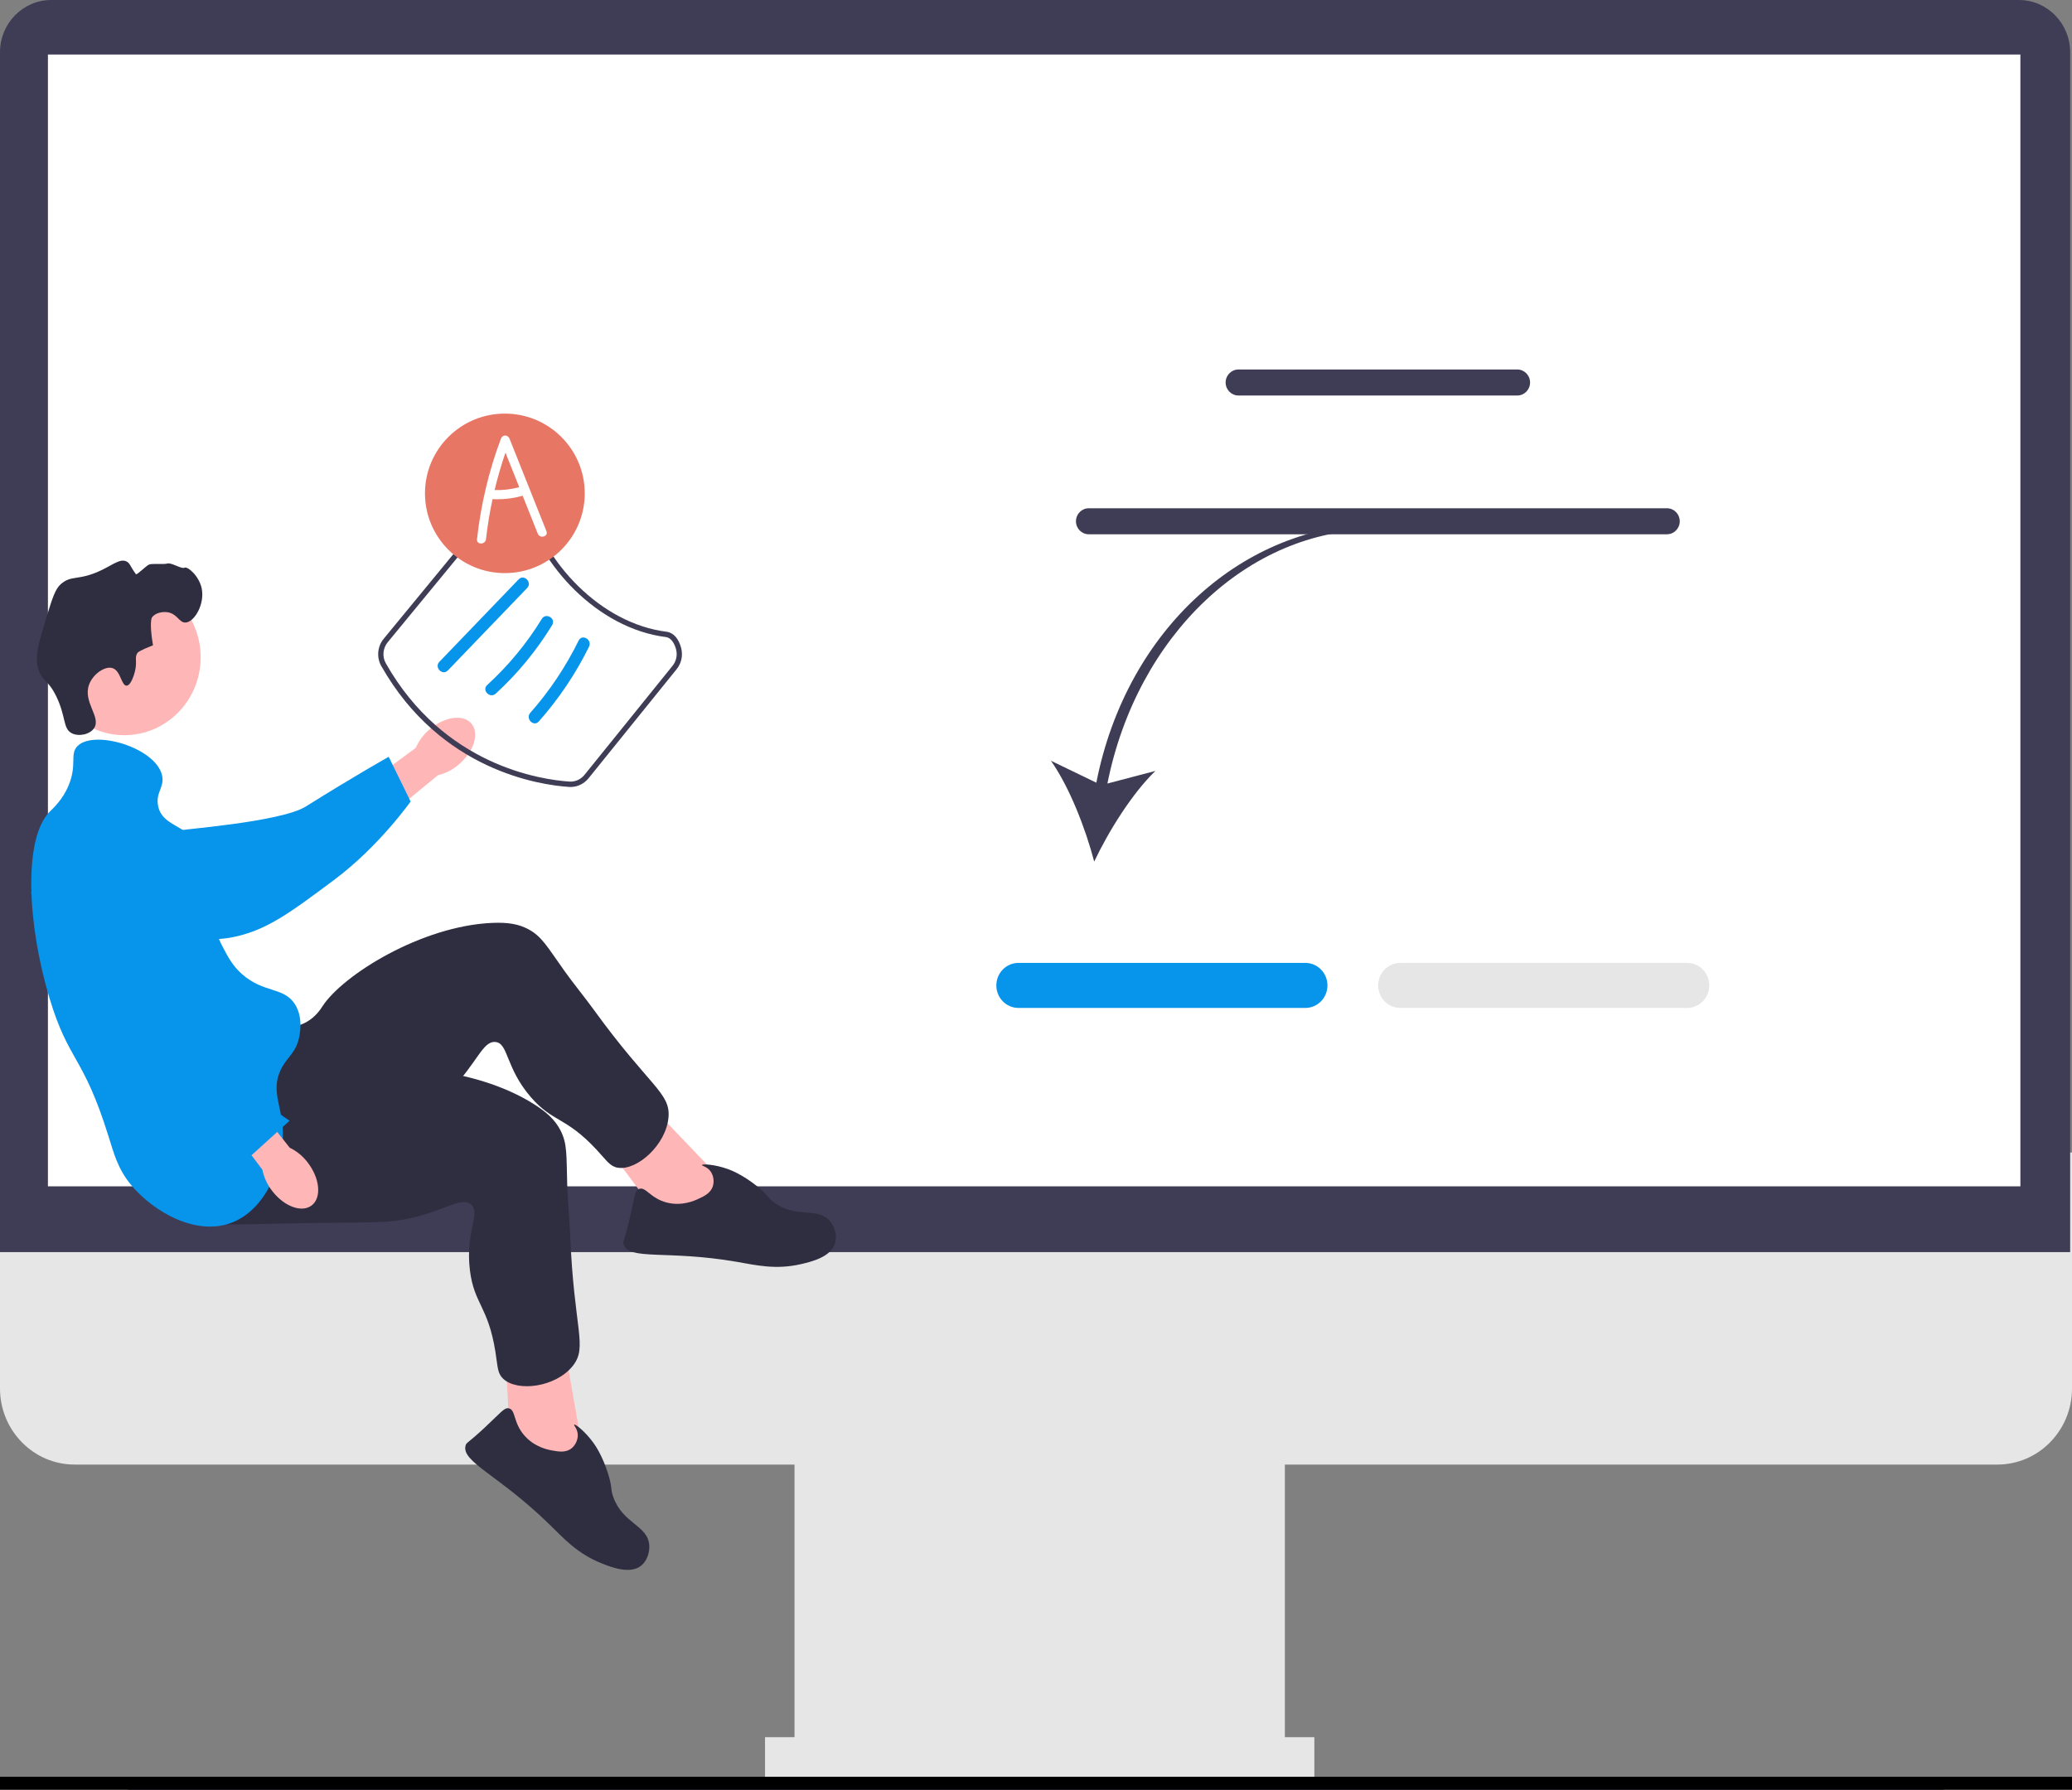 <svg width="316" height="273" viewBox="0 0 316 273" fill="none" xmlns="http://www.w3.org/2000/svg">
<rect x="0" y="0" width="316" height="273" fill="#808080" stroke="none"/>
<g clip-path="url(#clip0_145_600)">
<path d="M304.626 223.387H11.374C5.103 223.387 0 218.183 0 211.786V175.785H316V211.786C316 218.183 310.898 223.387 304.626 223.387Z" fill="#E6E6E6"/>
<path d="M195.954 217.365H121.171V271.85H195.954V217.365Z" fill="#E6E6E6"/>
<path d="M200.452 264.968H116.673V271.85H200.452V264.968Z" fill="#E6E6E6"/>
<path d="M315.719 190.983H0V7.962C0 3.572 3.502 0 7.805 0H307.913C312.217 0 315.719 3.572 315.719 7.962V190.983Z" fill="#3F3D56"/>
<path d="M308.128 8.316H7.31V180.947H308.128V8.316Z" fill="white"/>
<path d="M65.567 111.208C67.869 109.268 70.717 108.907 71.927 110.401C73.138 111.896 72.253 114.681 69.949 116.621C69.039 117.41 67.958 117.964 66.795 118.238L56.938 126.335L53.312 121.536L63.414 114.064C63.898 112.95 64.636 111.971 65.567 111.208Z" fill="#FFB6B6"/>
<path d="M8.593 129.476C8.588 129.118 8.591 125.995 10.858 124.021C13.462 121.753 17.137 122.671 18.426 122.993C21.403 123.736 21.647 125.039 24.443 126.377C29.673 128.882 23.119 127.6 26.232 126.797C27.309 126.519 42.808 125.423 46.666 123C54.17 118.29 59.282 115.433 59.282 115.433L62.624 122.251C62.624 122.251 57.792 129.106 50.99 134.184C44.013 139.392 40.524 141.996 35.223 143.003C34.766 143.089 23.538 145.045 14.494 138.153C12.432 136.581 8.652 133.701 8.593 129.476Z" fill="#0794EB"/>
<path d="M18.96 112.136C25.39 112.136 30.603 106.819 30.603 100.261C30.603 93.702 25.39 88.385 18.96 88.385C12.53 88.385 7.317 93.702 7.317 100.261C7.317 106.819 12.53 112.136 18.96 112.136Z" fill="#FFB6B6"/>
<path d="M110.142 180.045L98.151 167.526L91.962 174.112L100.895 186.115L109.756 187.149L110.142 180.045Z" fill="#FFB6B6"/>
<path d="M41.677 156.569C42.378 156.629 44.606 157.084 46.737 155.889C48.191 155.073 48.936 153.86 49.188 153.474C52.312 148.688 64.303 141.225 75.065 140.766C77.502 140.662 79.106 140.95 80.564 141.725C82.632 142.824 83.457 144.399 86.081 148.087C87.516 150.105 89.104 152.006 90.556 154.011C99.059 165.748 102.283 166.669 101.953 170.432C101.588 174.607 97.173 178.568 94.239 178.111C93.038 177.923 92.573 177.071 90.967 175.346C86.26 170.288 84.313 171.222 80.962 167.348C77.049 162.824 77.562 159.074 75.52 158.929C73.627 158.795 72.823 161.994 68.782 166.245C66.933 168.19 65.616 169.082 61.604 171.921C45.981 182.976 45.732 183.752 42.579 184.634C41.2 185.02 31.409 187.758 27.922 183.401C22.464 176.583 35.357 156.034 41.677 156.569Z" fill="#2F2E41"/>
<path d="M106.476 182.874C107.358 182.47 108.389 181.998 108.721 180.912C108.945 180.177 108.816 179.271 108.352 178.645C107.817 177.923 107.024 177.827 107.056 177.7C107.105 177.505 108.979 177.581 111.036 178.323C111.424 178.463 113.183 179.118 115.419 180.899C117.212 182.326 116.97 182.613 118.094 183.435C121.544 185.961 124.779 183.971 126.646 186.339C127.366 187.254 127.674 188.552 127.371 189.601C126.762 191.709 123.801 192.434 122.183 192.809C118.286 193.71 115.336 192.974 112.256 192.445C101.781 190.644 95.896 192.284 95.108 189.809C94.959 189.34 95.201 189.38 96.009 185.942C96.806 182.549 96.78 181.618 97.459 181.346C98.481 180.937 99.167 182.797 101.741 183.434C104.022 183.998 105.905 183.136 106.476 182.874Z" fill="#2F2E41"/>
<path d="M88.825 221L85.796 203.773L77.049 205.677L77.832 220.726L84.595 226.657L88.825 221Z" fill="#FFB6B6"/>
<path d="M45.097 162.36C45.645 162.811 47.238 164.464 49.659 164.695C51.311 164.853 52.596 164.276 53.017 164.101C58.236 161.93 72.267 162.623 81.425 168.407C83.499 169.717 84.668 170.874 85.447 172.35C86.553 174.444 86.369 176.22 86.509 180.775C86.586 183.266 86.853 185.749 86.951 188.239C87.525 202.822 89.686 205.43 87.341 208.355C84.74 211.6 78.907 212.349 76.731 210.291C75.84 209.447 75.924 208.476 75.546 206.129C74.436 199.247 72.31 198.905 71.67 193.78C70.923 187.796 73.412 184.986 71.802 183.697C70.31 182.501 67.883 184.688 62.199 185.891C59.598 186.441 58.017 186.425 53.135 186.476C34.122 186.675 33.488 187.175 30.394 186.099C29.04 185.628 19.431 182.286 18.944 176.683C18.182 167.915 40.163 158.297 45.097 162.36Z" fill="#2F2E41"/>
<path d="M84.235 221.241C85.187 221.412 86.3 221.612 87.172 220.903C87.763 220.424 88.155 219.6 88.115 218.816C88.07 217.912 87.467 217.379 87.564 217.292C87.711 217.159 89.22 218.295 90.513 220.087C90.758 220.425 91.852 221.974 92.722 224.729C93.419 226.937 93.062 227.035 93.539 228.36C95.003 232.426 98.776 232.632 99.017 235.661C99.11 236.83 98.649 238.08 97.821 238.775C96.156 240.17 93.307 239.075 91.762 238.458C88.041 236.972 86.006 234.673 83.748 232.471C76.072 224.981 70.299 222.967 71.01 220.468C71.145 219.995 71.323 220.167 73.884 217.785C76.412 215.433 76.903 214.647 77.615 214.811C78.685 215.058 78.229 216.991 80.009 218.992C81.586 220.766 83.618 221.131 84.235 221.241Z" fill="#2F2E41"/>
<path d="M20.547 102.531C21.001 100.877 20.431 100.274 21.012 99.532C21.012 99.532 21.245 99.233 23.333 98.427C22.717 94.782 23.178 94.166 23.178 94.166C23.709 93.455 24.774 93.284 25.499 93.377C27.032 93.573 27.303 94.987 28.284 94.955C29.639 94.911 31.264 92.144 30.76 89.746C30.349 87.79 28.574 86.338 28.13 86.59C27.689 86.84 26.101 85.738 25.499 85.959C25.088 86.109 23.152 85.909 22.714 86.116C22.234 86.343 20.862 87.755 20.731 87.577C19.819 86.341 19.838 85.909 19.309 85.643C18.372 85.171 17.353 86.043 15.596 86.906C11.98 88.679 10.922 87.621 9.252 89.115C8.408 89.87 7.956 91.312 7.085 94.166C5.868 98.157 5.26 100.152 5.847 102.057C6.447 104 7.33 103.578 8.633 106.319C10.083 109.37 9.583 111.144 10.954 111.843C12.013 112.383 13.715 112.039 14.358 111.054C15.458 109.366 12.614 107.084 13.584 104.425C14.18 102.793 16.017 101.555 17.143 101.9C18.417 102.289 18.511 104.619 19.309 104.583C19.994 104.552 20.468 102.819 20.547 102.531Z" fill="#2F2E41"/>
<path d="M11.728 113.895C14.111 111.17 23.815 113.99 24.726 118.314C25.101 120.092 23.718 120.843 24.107 122.891C24.677 125.886 27.902 125.682 30.297 128.731C33.696 133.059 30.194 137.291 34.01 144.514C34.826 146.058 35.513 147.359 36.95 148.618C40.248 151.507 43.317 150.516 44.997 153.195C46.252 155.198 45.736 157.667 45.615 158.246C45.12 160.617 43.777 161.195 42.83 163.138C41.256 166.372 43.038 168.745 43.14 172.608C43.266 177.442 40.748 184.141 35.712 186.34C30.055 188.809 23.231 184.719 19.929 180.658C17.959 178.234 17.387 175.999 16.525 173.24C12.673 160.908 10.496 162.023 7.55 152.248C4.182 141.073 3.52 127.981 7.55 123.838C8.084 123.289 9.554 122.02 10.49 119.735C11.749 116.659 10.662 115.114 11.728 113.895Z" fill="#0794EB"/>
<path d="M46.932 177.324C48.779 179.718 49.066 182.631 47.572 183.83C46.078 185.029 43.37 184.06 41.523 181.665C40.772 180.718 40.254 179.602 40.013 178.41L32.312 168.166L36.291 165.07L44.185 175.061C45.265 175.581 46.207 176.357 46.932 177.324Z" fill="#FFB6B6"/>
<path d="M18.728 124.279C19.071 124.201 22.069 123.567 24.426 125.428C27.134 127.566 27.003 131.422 26.957 132.774C26.851 135.899 25.65 136.409 24.936 139.473C23.6 145.207 26.144 150.536 27.55 153.48C28.037 154.499 29.6 157.617 32.712 160.976C38.764 167.507 44.164 170.944 44.164 170.944L38.362 176.203C38.362 176.203 29.122 173.33 22.861 167.575C16.438 161.671 6.561 140.781 4.514 135.693C4.337 135.255 6.835 142.379 11.604 131.942C12.692 129.562 14.685 125.2 18.728 124.279Z" fill="#0794EB"/>
<path d="M167.202 119.379L160.275 116.033C163.116 120.077 165.564 126.392 166.875 131.418C169.094 126.737 172.671 121.009 176.211 117.587L168.891 119.508C173.402 96.958 190.368 80.77 209.797 80.77L210.072 79.956C189.778 79.956 171.807 95.919 167.202 119.379Z" fill="#3F3D56"/>
<path d="M199.081 153.738H155.318C153.461 153.738 151.951 152.197 151.951 150.304C151.951 148.411 153.461 146.87 155.318 146.87H199.081C200.937 146.87 202.448 148.411 202.448 150.304C202.448 152.197 200.937 153.738 199.081 153.738Z" fill="#0794EB"/>
<path d="M257.315 153.738H213.551C211.695 153.738 210.185 152.197 210.185 150.304C210.185 148.411 211.695 146.87 213.551 146.87H257.315C259.171 146.87 260.681 148.411 260.681 150.304C260.681 152.197 259.171 153.738 257.315 153.738Z" fill="#E6E6E6"/>
<path d="M231.406 60.325H188.866C187.794 60.325 186.921 59.435 186.921 58.341C186.921 57.247 187.794 56.357 188.866 56.357H231.406C232.479 56.357 233.351 57.247 233.351 58.341C233.351 59.435 232.479 60.325 231.406 60.325Z" fill="#3F3D56"/>
<path d="M254.234 81.491H166.039C164.966 81.491 164.094 80.601 164.094 79.507C164.094 78.413 164.966 77.524 166.039 77.524H254.234C255.307 77.524 256.179 78.413 256.179 79.507C256.179 80.601 255.307 81.491 254.234 81.491Z" fill="#3F3D56"/>
<path d="M19.122 272.357C19.122 272.714 19.403 273 19.752 273H296.248C296.597 273 296.878 272.714 296.878 272.357C296.878 272.001 296.597 271.715 296.248 271.715H19.752C19.403 271.715 19.122 272.001 19.122 272.357Z" fill="#3F3D56"/>
<path d="M87.015 120.036C86.94 120.036 86.865 120.033 86.79 120.028C82.359 119.738 67.2 117.55 58.15 101.589C57.404 100.275 57.551 98.604 58.515 97.432L75.276 77.063C75.961 76.23 77.02 75.75 78.092 75.763C78.833 75.781 80.588 75.972 80.929 77.352C82.942 85.504 91.444 95.089 101.669 96.359C102.705 96.488 103.537 97.431 103.895 98.882C104.173 100.011 103.916 101.176 103.188 102.076L89.761 118.707C89.079 119.551 88.078 120.036 87.015 120.036ZM78.028 76.583C77.209 76.583 76.412 76.957 75.891 77.59L59.131 97.959C58.383 98.868 58.268 100.161 58.845 101.178C67.696 116.787 82.512 118.926 86.842 119.21C87.726 119.27 88.575 118.886 89.141 118.186L102.568 101.555C103.131 100.858 103.331 99.956 103.115 99.082C102.904 98.225 102.388 97.274 101.572 97.172C91.009 95.86 82.228 85.966 80.15 77.552C79.981 76.871 78.968 76.605 78.076 76.583C78.06 76.583 78.044 76.583 78.028 76.583Z" fill="#3F3D56"/>
<path d="M68.307 102.259L80.391 89.692C81.217 88.833 79.923 87.511 79.096 88.371L67.012 100.938C66.186 101.797 67.48 103.119 68.307 102.259Z" fill="#0794EB"/>
<path d="M75.601 105.8C78.936 102.751 81.834 99.221 84.207 95.347C84.833 94.324 83.249 93.386 82.625 94.404C80.331 98.149 77.529 101.531 74.306 104.479C73.426 105.283 74.725 106.6 75.601 105.8Z" fill="#0794EB"/>
<path d="M82.174 110.039C85.21 106.608 87.794 102.78 89.829 98.649C90.357 97.578 88.778 96.631 88.248 97.706C86.282 101.697 83.813 105.403 80.879 108.718C80.09 109.609 81.382 110.934 82.174 110.039Z" fill="#0794EB"/>
<path d="M76.996 87.415C83.725 87.415 89.179 81.968 89.179 75.25C89.179 68.532 83.725 63.085 76.996 63.085C70.268 63.085 64.814 68.532 64.814 75.25C64.814 81.968 70.268 87.415 76.996 87.415Z" fill="#E77664"/>
<path d="M83.335 81.02C81.461 76.322 79.588 71.623 77.714 66.924C77.455 66.275 76.644 66.252 76.392 66.924C74.541 71.85 73.331 76.991 72.749 82.232C72.65 83.124 74.022 83.117 74.12 82.232C74.348 80.181 74.686 78.145 75.119 76.131C76.663 76.214 78.22 76.037 79.71 75.617C80.478 77.542 81.245 79.467 82.013 81.392C82.341 82.215 83.668 81.855 83.335 81.02ZM75.43 74.749C75.892 72.821 76.446 70.916 77.088 69.041L79.189 74.311C77.958 74.64 76.7 74.787 75.43 74.749Z" fill="white"/>
</g>
<path d="M316 271H0V275H316V271Z" fill="black" mask="url(#path-1-inside-1_145_600)"/>
<defs>
<clipPath id="clip0_145_600">
<path d="M0 0H316V273H0V0Z" fill="white"/>
</clipPath>
</defs>
</svg>
